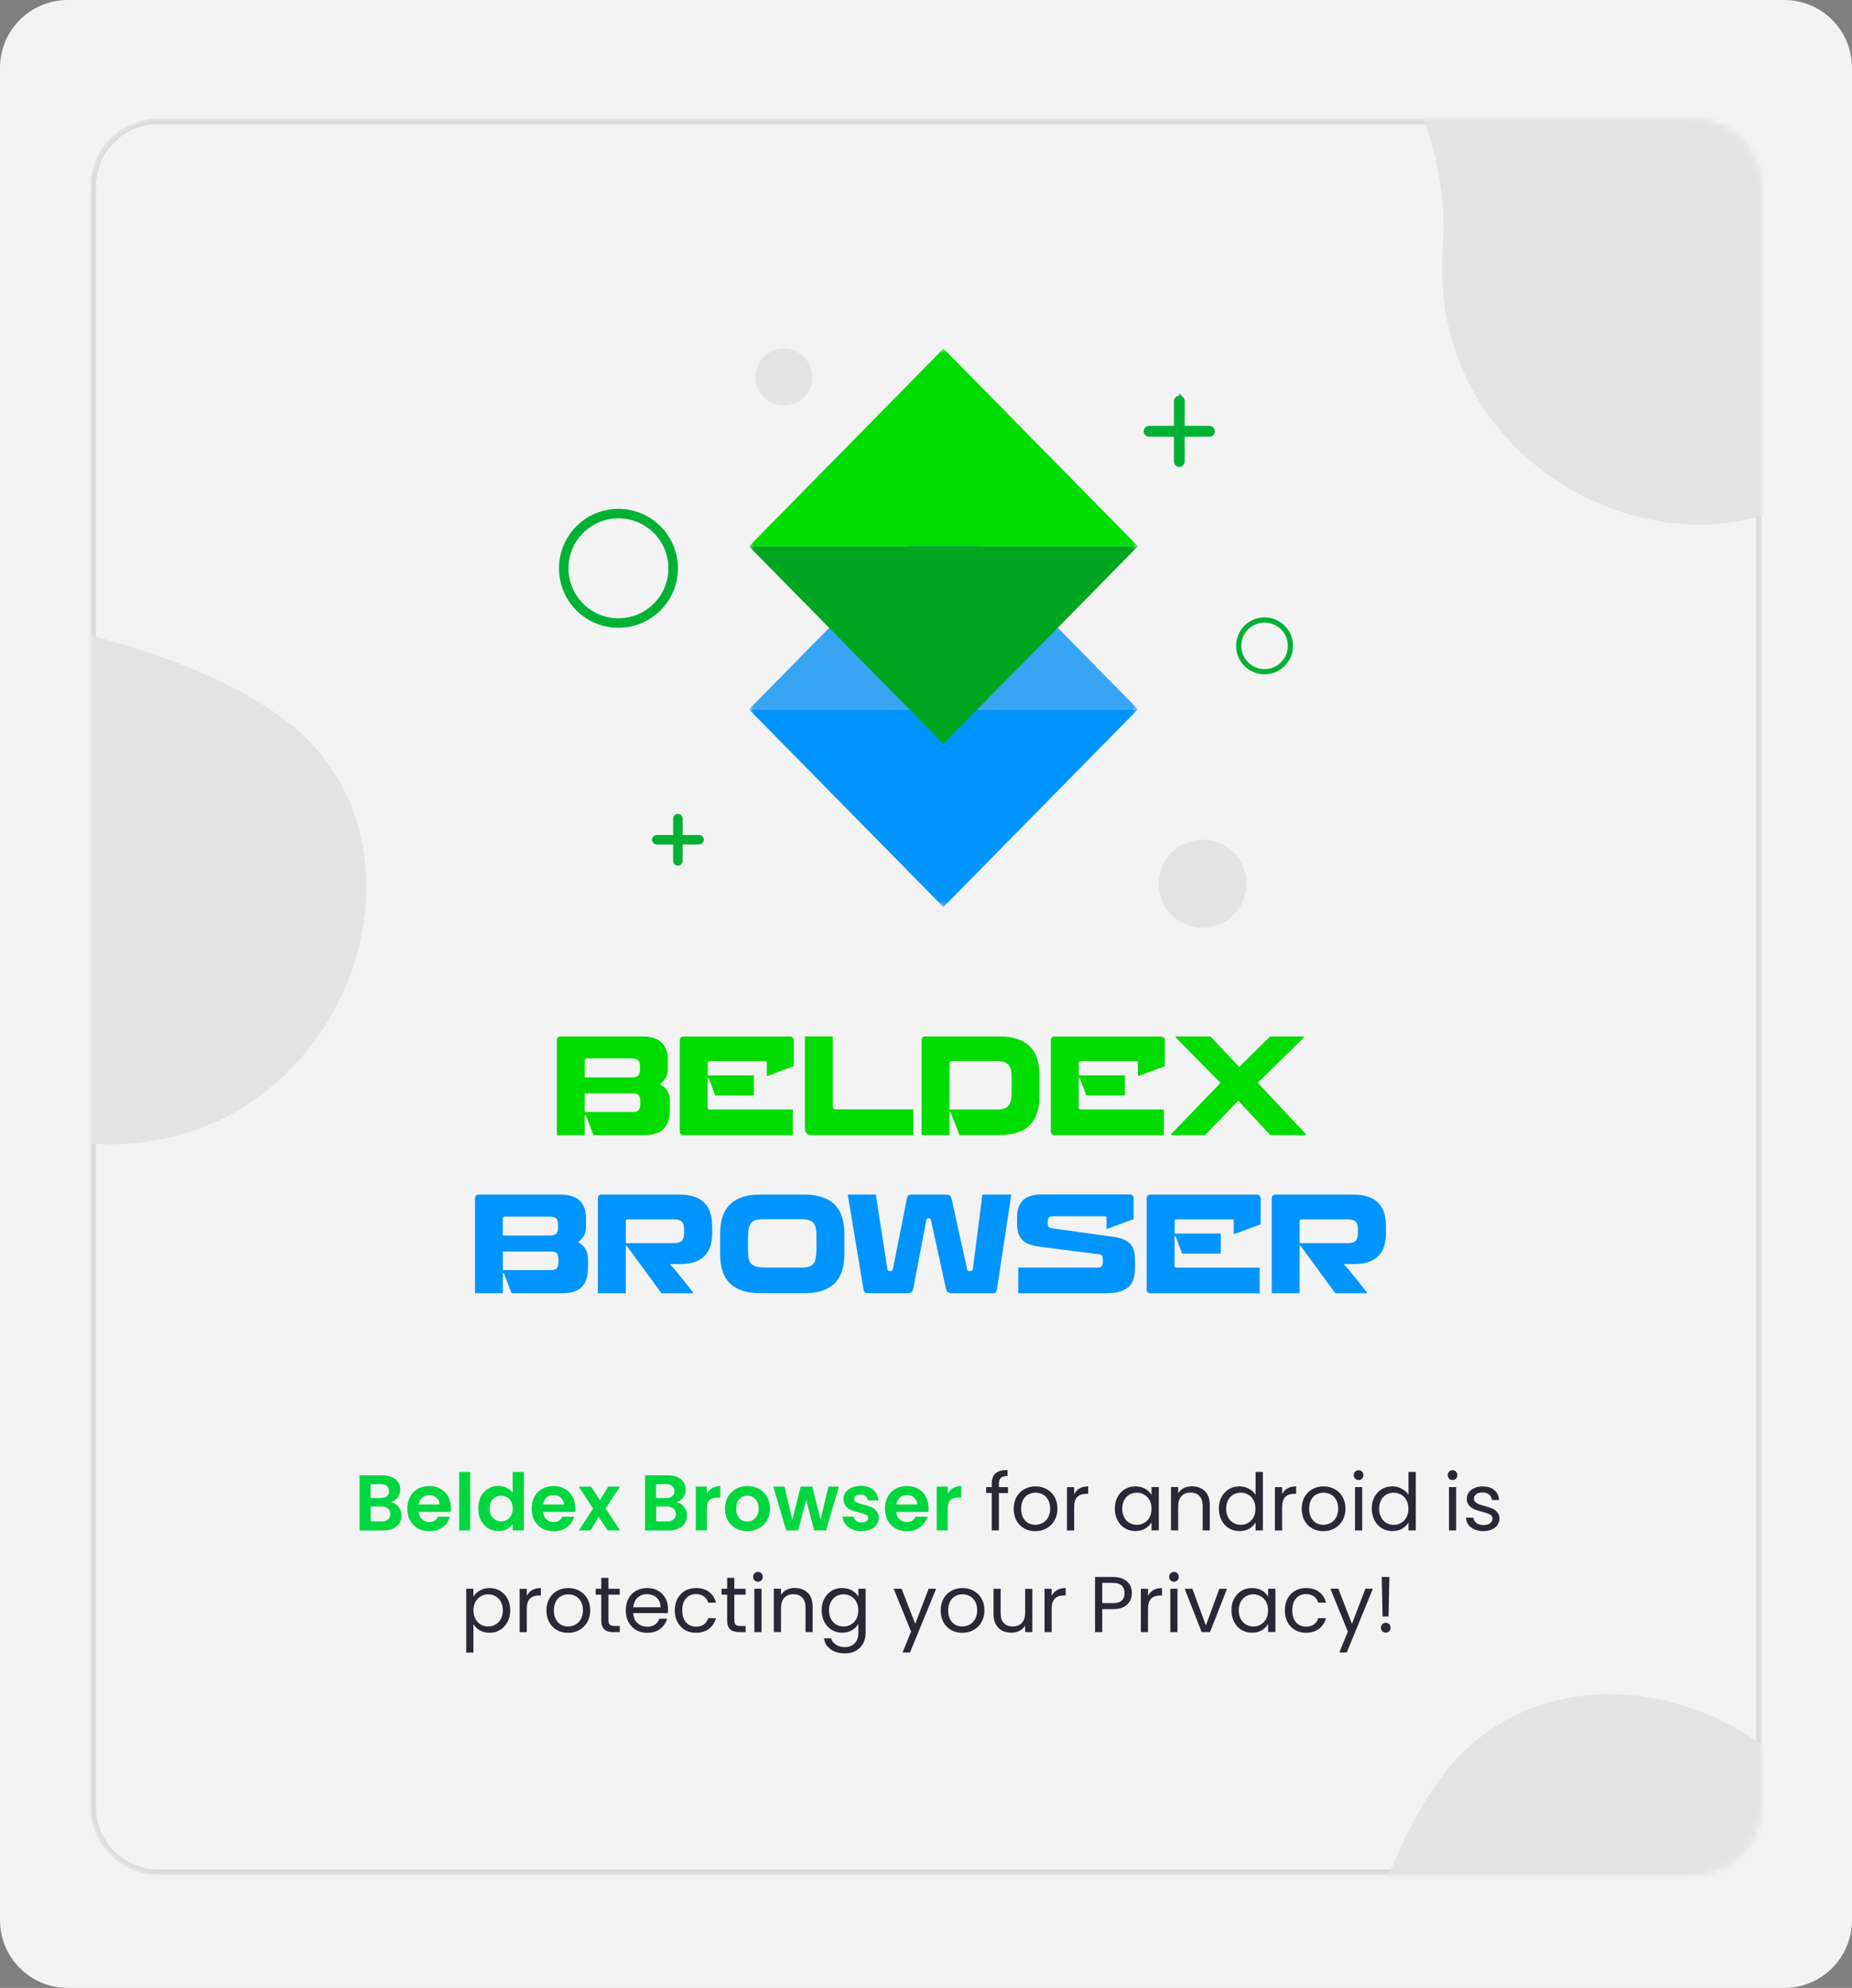 <svg width="328" height="352" viewBox="0 0 328 352" fill="none" xmlns="http://www.w3.org/2000/svg">
<rect x="0" y="0" width="328" height="352" fill="#808080" stroke="none"/>
<path d="M316 0H12C5.373 0 0 5.373 0 12V340C0 346.627 5.373 352 12 352H316C322.627 352 328 346.627 328 340V12C328 5.373 322.627 0 316 0Z" fill="#F3F3F3"/>
<mask id="mask0_8_207" style="mask-type:alpha" maskUnits="userSpaceOnUse" x="16" y="20" width="296" height="312">
<path d="M300 21.49H28C21.649 21.49 16.5 26.639 16.5 32.99V319.99C16.5 326.341 21.649 331.49 28 331.49H300C306.351 331.49 311.5 326.341 311.5 319.99V32.99C311.5 26.639 306.351 21.49 300 21.49Z" fill="#F3F3F3" stroke="#DADADA"/>
</mask>
<g mask="url(#mask0_8_207)">
<path d="M300 21.49H28C21.649 21.49 16.5 26.639 16.5 32.99V319.99C16.5 326.341 21.649 331.49 28 331.49H300C306.351 331.49 311.5 326.341 311.5 319.99V32.99C311.5 26.639 306.351 21.49 300 21.49Z" fill="#F3F3F3" stroke="#DADADA"/>
<path d="M16 202.5C-19.2 200.1 -40 231.17 -46 247V105C-24 104.83 26.1 109.1 50.5 127.5C81 150.5 60 205.5 16 202.5Z" fill="#E3E3E3"/>
<path d="M255.5 43.99C257.9 8.79 226.83 -12.01 211 -18.01H353C353.17 3.99 348.9 54.09 330.5 78.49C307.5 108.99 252.5 87.99 255.5 43.99Z" fill="#E3E3E3"/>
<path d="M330.51 348.89C328.11 384.09 359.18 404.89 375.01 410.89H233.01C232.84 388.89 237.11 338.79 255.51 314.39C278.51 283.89 333.51 304.89 330.51 348.89Z" fill="#E3E3E3"/>
</g>
<path d="M69.22 265.98C69.77 266.08 70.22 266.36 70.58 266.81C70.93 267.26 71.11 267.77 71.11 268.35C71.11 268.87 70.98 269.33 70.72 269.74C70.47 270.13 70.1 270.44 69.61 270.66C69.12 270.88 68.55 271 67.89 271H63.68V261.23H67.71C68.37 261.23 68.94 261.34 69.42 261.55C69.91 261.77 70.27 262.06 70.51 262.45C70.76 262.83 70.89 263.27 70.89 263.75C70.89 264.32 70.74 264.79 70.43 265.18C70.13 265.56 69.73 265.83 69.23 265.99L69.22 265.98ZM65.63 265.25H67.42C67.89 265.25 68.25 265.15 68.5 264.94C68.75 264.73 68.88 264.42 68.88 264.03C68.88 263.64 68.75 263.34 68.5 263.12C68.25 262.91 67.89 262.8 67.42 262.8H65.63V265.25ZM67.61 269.39C68.09 269.39 68.45 269.28 68.72 269.05C68.99 268.83 69.13 268.51 69.13 268.1C69.13 267.69 68.99 267.35 68.71 267.12C68.43 266.88 68.05 266.76 67.58 266.76H65.65V269.39H67.62H67.61ZM79.88 266.95C79.88 267.23 79.86 267.48 79.82 267.71H74.15C74.2 268.27 74.39 268.71 74.74 269.03C75.09 269.35 75.51 269.51 76.01 269.51C76.74 269.51 77.26 269.2 77.56 268.57H79.67C79.45 269.32 79.02 269.93 78.38 270.42C77.75 270.9 76.97 271.13 76.04 271.13C75.29 271.13 74.62 270.97 74.02 270.64C73.43 270.3 72.97 269.83 72.63 269.23C72.3 268.62 72.14 267.92 72.14 267.13C72.14 266.34 72.3 265.62 72.63 265.02C72.96 264.41 73.41 263.95 74 263.62C74.59 263.29 75.26 263.13 76.03 263.13C76.8 263.13 77.43 263.29 78 263.61C78.59 263.93 79.04 264.38 79.36 264.97C79.69 265.55 79.85 266.22 79.85 266.97L79.88 266.95ZM77.85 266.39C77.85 265.89 77.66 265.49 77.3 265.19C76.95 264.88 76.51 264.73 76 264.73C75.51 264.73 75.1 264.88 74.77 265.18C74.44 265.47 74.24 265.88 74.17 266.4H77.85V266.39ZM83.27 260.63V270.99H81.31V260.63H83.27ZM84.7 267.08C84.7 266.3 84.85 265.6 85.16 264.99C85.48 264.38 85.91 263.92 86.45 263.59C86.99 263.26 87.59 263.1 88.26 263.1C88.76 263.1 89.24 263.21 89.7 263.44C90.16 263.65 90.52 263.94 90.79 264.31V260.63H92.78V270.99H90.79V269.84C90.55 270.22 90.21 270.53 89.77 270.76C89.33 270.99 88.82 271.11 88.24 271.11C87.59 271.11 86.99 270.94 86.45 270.61C85.91 270.27 85.48 269.8 85.16 269.2C84.85 268.58 84.7 267.88 84.7 267.09V267.08ZM90.81 267.11C90.81 266.63 90.72 266.23 90.53 265.89C90.34 265.54 90.09 265.28 89.77 265.11C89.45 264.92 89.11 264.83 88.75 264.83C88.39 264.83 88.05 264.92 87.74 265.1C87.43 265.28 87.18 265.54 86.98 265.88C86.79 266.22 86.7 266.62 86.7 267.08C86.7 267.54 86.79 267.96 86.98 268.31C87.18 268.66 87.43 268.92 87.74 269.11C88.06 269.3 88.39 269.39 88.75 269.39C89.11 269.39 89.45 269.3 89.77 269.12C90.09 268.93 90.34 268.67 90.53 268.34C90.72 267.99 90.81 267.58 90.81 267.11ZM101.9 266.95C101.9 267.23 101.88 267.48 101.84 267.71H96.17C96.22 268.27 96.41 268.71 96.76 269.03C97.11 269.35 97.53 269.51 98.03 269.51C98.76 269.51 99.28 269.2 99.58 268.57H101.69C101.47 269.32 101.04 269.93 100.4 270.42C99.76 270.9 98.99 271.13 98.06 271.13C97.31 271.13 96.64 270.97 96.04 270.64C95.45 270.3 94.99 269.83 94.65 269.23C94.32 268.62 94.16 267.92 94.16 267.13C94.16 266.34 94.32 265.62 94.65 265.02C94.98 264.41 95.43 263.95 96.02 263.62C96.61 263.29 97.28 263.13 98.05 263.13C98.82 263.13 99.45 263.29 100.02 263.61C100.61 263.93 101.06 264.38 101.38 264.97C101.71 265.55 101.87 266.22 101.87 266.97L101.9 266.95ZM99.87 266.39C99.87 265.89 99.68 265.49 99.32 265.19C98.97 264.88 98.53 264.73 98.02 264.73C97.53 264.73 97.12 264.88 96.79 265.18C96.46 265.47 96.26 265.88 96.19 266.4H99.87V266.39ZM107.62 270.99L106.02 268.58L104.61 270.99H102.51L105.04 267.1L102.48 263.24H104.69L106.27 265.63L107.7 263.24H109.8L107.25 267.1L109.83 270.99H107.62ZM119.78 265.98C120.33 266.08 120.78 266.36 121.14 266.81C121.49 267.26 121.67 267.77 121.67 268.35C121.67 268.87 121.54 269.33 121.28 269.74C121.03 270.13 120.66 270.44 120.17 270.66C119.68 270.88 119.11 271 118.45 271H114.24V261.23H118.27C118.93 261.23 119.5 261.34 119.98 261.55C120.47 261.77 120.83 262.06 121.07 262.45C121.32 262.83 121.45 263.27 121.45 263.75C121.45 264.32 121.3 264.79 120.99 265.18C120.69 265.56 120.29 265.83 119.79 265.99L119.78 265.98ZM116.19 265.25H117.98C118.45 265.25 118.81 265.15 119.06 264.94C119.31 264.73 119.44 264.42 119.44 264.03C119.44 263.64 119.31 263.34 119.06 263.12C118.81 262.91 118.45 262.8 117.98 262.8H116.19V265.25ZM118.17 269.39C118.65 269.39 119.01 269.28 119.28 269.05C119.55 268.83 119.69 268.51 119.69 268.1C119.69 267.69 119.55 267.35 119.27 267.12C118.99 266.88 118.61 266.76 118.14 266.76H116.21V269.39H118.18H118.17ZM125.19 264.44C125.44 264.03 125.77 263.71 126.17 263.47C126.58 263.24 127.05 263.12 127.57 263.12V265.18H127.05C126.43 265.18 125.97 265.32 125.65 265.61C125.34 265.9 125.19 266.4 125.19 267.12V270.98H123.23V263.22H125.19V264.42V264.44ZM132.33 271.12C131.58 271.12 130.91 270.96 130.31 270.63C129.71 270.29 129.24 269.82 128.9 269.22C128.56 268.61 128.4 267.91 128.4 267.12C128.4 266.33 128.57 265.63 128.92 265.02C129.28 264.41 129.76 263.95 130.36 263.62C130.97 263.28 131.64 263.12 132.39 263.12C133.14 263.12 133.81 263.29 134.42 263.62C135.03 263.95 135.5 264.41 135.85 265.02C136.2 265.63 136.38 266.33 136.38 267.12C136.38 267.91 136.2 268.61 135.83 269.22C135.48 269.83 134.99 270.3 134.37 270.63C133.76 270.96 133.08 271.12 132.33 271.12ZM132.33 269.41C132.69 269.41 133.02 269.33 133.32 269.16C133.64 268.98 133.89 268.72 134.08 268.38C134.27 268.04 134.36 267.62 134.36 267.12C134.36 266.38 134.16 265.82 133.77 265.43C133.39 265.03 132.92 264.83 132.36 264.83C131.8 264.83 131.33 265.03 130.95 265.43C130.58 265.82 130.39 266.39 130.39 267.12C130.39 267.85 130.57 268.43 130.94 268.83C131.31 269.22 131.78 269.42 132.34 269.42L132.33 269.41ZM148.57 263.23L146.3 270.99H144.19L142.78 265.57L141.37 270.99H139.24L136.96 263.23H138.95L140.32 269.14L141.8 263.23H143.87L145.33 269.12L146.7 263.23H148.58H148.57ZM152.6 271.12C151.97 271.12 151.4 271.01 150.89 270.78C150.39 270.55 149.99 270.23 149.69 269.84C149.4 269.45 149.24 269.01 149.21 268.54H151.18C151.22 268.84 151.36 269.09 151.61 269.28C151.87 269.48 152.19 269.57 152.58 269.57C152.97 269.57 153.24 269.5 153.45 269.35C153.66 269.2 153.77 269.01 153.77 268.78C153.77 268.53 153.64 268.34 153.38 268.22C153.13 268.09 152.72 267.95 152.16 267.8C151.58 267.66 151.11 267.51 150.73 267.37C150.37 267.22 150.05 266.99 149.78 266.68C149.52 266.37 149.39 265.96 149.39 265.43C149.39 265 149.51 264.61 149.75 264.25C150 263.9 150.36 263.62 150.81 263.41C151.28 263.21 151.82 263.1 152.45 263.1C153.37 263.1 154.11 263.33 154.66 263.8C155.21 264.26 155.51 264.88 155.57 265.66H153.69C153.66 265.35 153.53 265.11 153.3 264.93C153.08 264.74 152.77 264.65 152.39 264.65C152.04 264.65 151.76 264.72 151.56 264.85C151.37 264.98 151.28 265.16 151.28 265.4C151.28 265.66 151.41 265.86 151.67 266C151.93 266.13 152.34 266.27 152.89 266.41C153.45 266.55 153.91 266.7 154.28 266.84C154.64 266.99 154.96 267.22 155.22 267.54C155.49 267.85 155.63 268.26 155.64 268.77C155.64 269.22 155.51 269.62 155.26 269.97C155.02 270.33 154.66 270.61 154.2 270.81C153.74 271.01 153.21 271.1 152.59 271.1L152.6 271.12ZM164.47 266.95C164.47 267.23 164.45 267.48 164.41 267.71H158.74C158.79 268.27 158.98 268.71 159.33 269.03C159.68 269.35 160.1 269.51 160.6 269.51C161.33 269.51 161.85 269.2 162.15 268.57H164.26C164.04 269.32 163.61 269.93 162.97 270.42C162.34 270.9 161.56 271.13 160.63 271.13C159.88 271.13 159.21 270.97 158.61 270.64C158.02 270.3 157.56 269.83 157.22 269.23C156.89 268.62 156.73 267.92 156.73 267.13C156.73 266.34 156.89 265.62 157.22 265.02C157.55 264.41 158 263.95 158.59 263.62C159.18 263.29 159.85 263.13 160.62 263.13C161.39 263.13 162.02 263.29 162.59 263.61C163.18 263.93 163.63 264.38 163.95 264.97C164.28 265.55 164.44 266.22 164.44 266.97L164.47 266.95ZM162.44 266.39C162.44 265.89 162.25 265.49 161.89 265.19C161.54 264.88 161.1 264.73 160.59 264.73C160.1 264.73 159.69 264.88 159.36 265.18C159.03 265.47 158.83 265.88 158.76 266.4H162.44V266.39ZM167.86 264.44C168.11 264.03 168.44 263.71 168.84 263.47C169.25 263.24 169.72 263.12 170.24 263.12V265.18H169.72C169.1 265.18 168.64 265.32 168.32 265.61C168.01 265.9 167.86 266.4 167.86 267.12V270.98H165.9V263.22H167.86V264.42V264.44Z" fill="#00D73F"/>
<path d="M178.52 264.37H176.91V270.99H175.64V264.37H174.65V263.32H175.64V262.77C175.64 261.91 175.86 261.29 176.3 260.89C176.75 260.49 177.46 260.29 178.44 260.29V261.35C177.88 261.35 177.48 261.46 177.25 261.69C177.03 261.9 176.91 262.26 176.91 262.77V263.32H178.52V264.37ZM183.35 271.12C182.63 271.12 181.98 270.96 181.39 270.63C180.81 270.3 180.35 269.84 180.02 269.24C179.69 268.63 179.53 267.93 179.53 267.14C179.53 266.35 179.7 265.66 180.03 265.07C180.38 264.46 180.84 264 181.43 263.68C182.02 263.35 182.68 263.19 183.4 263.19C184.12 263.19 184.79 263.35 185.37 263.68C185.96 264 186.42 264.45 186.76 265.05C187.11 265.65 187.28 266.34 187.28 267.14C187.28 267.94 187.1 268.63 186.75 269.24C186.4 269.84 185.93 270.3 185.34 270.63C184.74 270.96 184.08 271.12 183.35 271.12ZM183.35 270C183.81 270 184.24 269.89 184.64 269.68C185.04 269.47 185.36 269.14 185.61 268.71C185.86 268.28 185.99 267.76 185.99 267.14C185.99 266.52 185.87 266 185.63 265.57C185.39 265.14 185.07 264.82 184.68 264.62C184.29 264.41 183.86 264.3 183.41 264.3C182.96 264.3 182.51 264.41 182.12 264.62C181.74 264.82 181.43 265.14 181.2 265.57C180.97 266 180.85 266.52 180.85 267.14C180.85 267.76 180.96 268.29 181.19 268.72C181.42 269.15 181.73 269.47 182.11 269.69C182.49 269.9 182.91 270 183.37 270H183.35ZM190.24 264.57C190.46 264.13 190.78 263.79 191.19 263.55C191.61 263.31 192.12 263.19 192.72 263.19V264.51H192.38C190.95 264.51 190.24 265.28 190.24 266.83V271H188.97V263.33H190.24V264.58V264.57ZM197.44 267.13C197.44 266.35 197.6 265.66 197.92 265.07C198.24 264.47 198.67 264.01 199.22 263.68C199.78 263.35 200.4 263.19 201.08 263.19C201.76 263.19 202.34 263.34 202.83 263.62C203.32 263.91 203.69 264.27 203.94 264.71V263.31H205.23V270.98H203.94V269.55C203.69 270 203.31 270.37 202.81 270.67C202.32 270.96 201.74 271.1 201.07 271.1C200.4 271.1 199.77 270.93 199.22 270.6C198.67 270.26 198.23 269.79 197.92 269.19C197.6 268.58 197.44 267.89 197.44 267.12V267.13ZM203.94 267.14C203.94 266.56 203.82 266.06 203.59 265.63C203.36 265.2 203.04 264.87 202.64 264.65C202.25 264.42 201.81 264.3 201.34 264.3C200.87 264.3 200.43 264.41 200.04 264.64C199.65 264.87 199.33 265.19 199.1 265.62C198.87 266.05 198.75 266.55 198.75 267.13C198.75 267.71 198.87 268.23 199.1 268.67C199.33 269.1 199.65 269.43 200.04 269.66C200.43 269.88 200.87 270 201.34 270C201.81 270 202.25 269.89 202.64 269.66C203.04 269.43 203.36 269.09 203.59 268.67C203.82 268.23 203.94 267.72 203.94 267.14ZM211.12 263.18C212.05 263.18 212.81 263.47 213.39 264.03C213.97 264.59 214.26 265.4 214.26 266.47V270.99H213V266.65C213 265.88 212.81 265.3 212.43 264.9C212.05 264.49 211.52 264.28 210.86 264.28C210.2 264.28 209.65 264.49 209.25 264.91C208.86 265.33 208.66 265.94 208.66 266.74V270.98H207.39V263.31H208.66V264.4C208.91 264.01 209.25 263.7 209.68 263.49C210.12 263.28 210.6 263.17 211.12 263.17V263.18ZM215.86 267.13C215.86 266.35 216.02 265.66 216.34 265.07C216.66 264.47 217.09 264.01 217.64 263.68C218.2 263.35 218.83 263.19 219.52 263.19C220.12 263.19 220.67 263.33 221.19 263.61C221.7 263.88 222.09 264.24 222.37 264.69V260.63H223.66V270.99H222.37V269.55C222.12 270.01 221.75 270.38 221.25 270.68C220.76 270.97 220.18 271.11 219.51 271.11C218.84 271.11 218.21 270.94 217.65 270.61C217.1 270.27 216.66 269.8 216.35 269.2C216.03 268.59 215.87 267.9 215.87 267.13H215.86ZM222.35 267.14C222.35 266.56 222.23 266.06 222 265.63C221.77 265.2 221.45 264.87 221.05 264.65C220.66 264.42 220.22 264.3 219.75 264.3C219.28 264.3 218.84 264.41 218.45 264.64C218.06 264.87 217.74 265.19 217.51 265.62C217.28 266.05 217.16 266.55 217.16 267.13C217.16 267.71 217.28 268.23 217.51 268.67C217.74 269.1 218.06 269.43 218.45 269.66C218.84 269.88 219.28 270 219.75 270C220.22 270 220.66 269.89 221.05 269.66C221.45 269.43 221.77 269.09 222 268.67C222.23 268.23 222.35 267.72 222.35 267.14ZM227.07 264.57C227.29 264.13 227.61 263.79 228.02 263.55C228.44 263.31 228.95 263.19 229.55 263.19V264.51H229.21C227.78 264.51 227.07 265.28 227.07 266.83V271H225.8V263.33H227.07V264.58V264.57ZM234.36 271.12C233.64 271.12 232.99 270.96 232.4 270.63C231.82 270.3 231.36 269.84 231.03 269.24C230.7 268.63 230.54 267.93 230.54 267.14C230.54 266.35 230.71 265.66 231.04 265.07C231.39 264.46 231.85 264 232.44 263.68C233.03 263.35 233.69 263.19 234.41 263.19C235.13 263.19 235.8 263.35 236.38 263.68C236.97 264 237.43 264.45 237.77 265.05C238.12 265.65 238.29 266.34 238.29 267.14C238.29 267.94 238.11 268.63 237.76 269.24C237.41 269.84 236.94 270.3 236.35 270.63C235.75 270.96 235.09 271.12 234.36 271.12ZM234.36 270C234.82 270 235.25 269.89 235.65 269.68C236.05 269.47 236.37 269.14 236.62 268.71C236.87 268.28 237 267.76 237 267.14C237 266.52 236.88 266 236.64 265.57C236.4 265.14 236.08 264.82 235.69 264.62C235.3 264.41 234.87 264.3 234.42 264.3C233.97 264.3 233.52 264.41 233.13 264.62C232.75 264.82 232.44 265.14 232.21 265.57C231.98 266 231.86 266.52 231.86 267.14C231.86 267.76 231.97 268.29 232.2 268.72C232.43 269.15 232.74 269.47 233.12 269.69C233.5 269.9 233.92 270 234.38 270H234.36ZM240.63 262.07C240.39 262.07 240.18 261.99 240.01 261.82C239.84 261.65 239.76 261.45 239.76 261.2C239.76 260.95 239.84 260.75 240.01 260.58C240.18 260.41 240.38 260.33 240.63 260.33C240.88 260.33 241.06 260.41 241.22 260.58C241.39 260.75 241.47 260.95 241.47 261.2C241.47 261.45 241.39 261.65 241.22 261.82C241.06 261.99 240.87 262.07 240.63 262.07ZM241.25 263.32V270.99H239.98V263.32H241.25ZM242.94 267.13C242.94 266.35 243.1 265.66 243.42 265.07C243.74 264.47 244.17 264.01 244.72 263.68C245.28 263.35 245.91 263.19 246.6 263.19C247.2 263.19 247.75 263.33 248.27 263.61C248.78 263.88 249.17 264.24 249.45 264.69V260.63H250.74V270.99H249.45V269.55C249.2 270.01 248.82 270.38 248.33 270.68C247.84 270.97 247.26 271.11 246.59 271.11C245.92 271.11 245.29 270.94 244.73 270.61C244.18 270.27 243.74 269.8 243.43 269.2C243.11 268.59 242.95 267.9 242.95 267.13H242.94ZM249.44 267.14C249.44 266.56 249.32 266.06 249.09 265.63C248.86 265.2 248.54 264.87 248.14 264.65C247.75 264.42 247.31 264.3 246.84 264.3C246.37 264.3 245.93 264.41 245.54 264.64C245.15 264.87 244.83 265.19 244.6 265.62C244.37 266.05 244.25 266.55 244.25 267.13C244.25 267.71 244.37 268.23 244.6 268.67C244.83 269.1 245.15 269.43 245.54 269.66C245.93 269.88 246.37 270 246.84 270C247.31 270 247.75 269.89 248.14 269.66C248.54 269.43 248.86 269.09 249.09 268.67C249.32 268.23 249.44 267.72 249.44 267.14ZM257.27 262.07C257.03 262.07 256.82 261.99 256.65 261.82C256.48 261.65 256.4 261.45 256.4 261.2C256.4 260.95 256.48 260.75 256.65 260.58C256.82 260.41 257.02 260.33 257.27 260.33C257.52 260.33 257.7 260.41 257.86 260.58C258.03 260.75 258.11 260.95 258.11 261.2C258.11 261.45 258.03 261.65 257.86 261.82C257.7 261.99 257.51 262.07 257.27 262.07ZM257.89 263.32V270.99H256.62V263.32H257.89ZM262.77 271.12C262.18 271.12 261.65 271.02 261.19 270.83C260.72 270.63 260.35 270.35 260.08 269.99C259.81 269.63 259.66 269.21 259.63 268.74H260.95C260.99 269.12 261.16 269.44 261.48 269.68C261.81 269.92 262.23 270.04 262.75 270.04C263.24 270.04 263.62 269.93 263.9 269.72C264.18 269.51 264.32 269.23 264.32 268.91C264.32 268.59 264.17 268.33 263.87 268.17C263.57 268 263.11 267.84 262.48 267.68C261.91 267.53 261.44 267.38 261.08 267.23C260.73 267.07 260.42 266.84 260.16 266.54C259.91 266.23 259.78 265.83 259.78 265.34C259.78 264.95 259.9 264.59 260.13 264.26C260.36 263.93 260.7 263.68 261.12 263.49C261.55 263.29 262.04 263.2 262.59 263.2C263.44 263.2 264.13 263.41 264.65 263.84C265.17 264.27 265.45 264.86 265.49 265.6H264.22C264.19 265.2 264.03 264.88 263.73 264.63C263.44 264.39 263.05 264.27 262.55 264.27C262.09 264.27 261.73 264.37 261.46 264.56C261.19 264.76 261.05 265.01 261.05 265.33C261.05 265.58 261.13 265.79 261.29 265.96C261.46 266.12 261.66 266.25 261.91 266.35C262.16 266.44 262.51 266.55 262.95 266.67C263.5 266.82 263.95 266.97 264.29 267.12C264.64 267.26 264.93 267.47 265.17 267.76C265.42 268.05 265.55 268.43 265.56 268.89C265.56 269.31 265.44 269.69 265.21 270.02C264.98 270.36 264.65 270.62 264.22 270.82C263.8 271.01 263.32 271.1 262.76 271.1L262.77 271.12ZM83.84 282.73C84.09 282.29 84.47 281.93 84.96 281.64C85.46 281.34 86.05 281.19 86.71 281.19C87.37 281.19 88.01 281.35 88.56 281.68C89.12 282.01 89.56 282.47 89.88 283.07C90.2 283.66 90.36 284.34 90.36 285.13C90.36 285.92 90.2 286.59 89.88 287.2C89.56 287.81 89.12 288.28 88.56 288.61C88.01 288.95 87.39 289.11 86.71 289.11C86.03 289.11 85.48 288.96 84.97 288.68C84.48 288.38 84.1 288.01 83.84 287.57V292.62H82.57V281.31H83.84V282.72V282.73ZM89.05 285.13C89.05 284.55 88.93 284.05 88.7 283.62C88.47 283.19 88.15 282.86 87.75 282.64C87.36 282.42 86.92 282.3 86.45 282.3C85.98 282.3 85.55 282.42 85.15 282.65C84.76 282.87 84.44 283.21 84.2 283.64C83.97 284.07 83.85 284.57 83.85 285.14C83.85 285.71 83.97 286.23 84.2 286.67C84.44 287.1 84.76 287.43 85.15 287.66C85.55 287.88 85.99 288 86.45 288C86.91 288 87.36 287.89 87.75 287.66C88.15 287.43 88.47 287.09 88.7 286.67C88.93 286.23 89.05 285.72 89.05 285.13ZM93.3 282.57C93.52 282.13 93.84 281.79 94.25 281.55C94.67 281.31 95.18 281.19 95.78 281.19V282.51H95.44C94.01 282.51 93.3 283.28 93.3 284.83V289H92.03V281.33H93.3V282.58V282.57ZM100.6 289.12C99.88 289.12 99.23 288.96 98.64 288.63C98.06 288.3 97.6 287.84 97.27 287.24C96.94 286.63 96.78 285.93 96.78 285.14C96.78 284.35 96.95 283.66 97.28 283.07C97.63 282.46 98.09 282 98.68 281.68C99.27 281.35 99.93 281.19 100.65 281.19C101.37 281.19 102.04 281.35 102.62 281.68C103.21 282 103.67 282.45 104.01 283.05C104.36 283.65 104.53 284.34 104.53 285.14C104.53 285.94 104.35 286.63 104 287.24C103.65 287.84 103.18 288.3 102.59 288.63C101.99 288.96 101.33 289.12 100.6 289.12ZM100.6 288C101.06 288 101.49 287.89 101.89 287.68C102.29 287.47 102.61 287.14 102.86 286.71C103.11 286.28 103.24 285.76 103.24 285.14C103.24 284.52 103.12 284 102.88 283.57C102.64 283.14 102.32 282.82 101.93 282.62C101.54 282.41 101.11 282.3 100.66 282.3C100.21 282.3 99.76 282.41 99.37 282.62C98.99 282.82 98.68 283.14 98.45 283.57C98.22 284 98.1 284.52 98.1 285.14C98.1 285.76 98.21 286.29 98.44 286.72C98.67 287.15 98.98 287.47 99.36 287.69C99.74 287.9 100.16 288 100.62 288H100.6ZM107.76 282.37V286.89C107.76 287.26 107.84 287.53 108 287.69C108.16 287.84 108.43 287.91 108.83 287.91H109.77V288.99H108.62C107.91 288.99 107.38 288.83 107.02 288.5C106.67 288.17 106.49 287.64 106.49 286.89V282.37H105.5V281.32H106.49V279.39H107.76V281.32H109.76V282.37H107.76ZM118.31 284.86C118.31 285.1 118.3 285.36 118.27 285.63H112.14C112.19 286.39 112.44 286.98 112.91 287.41C113.39 287.83 113.96 288.04 114.63 288.04C115.18 288.04 115.64 287.91 116 287.66C116.37 287.4 116.64 287.05 116.78 286.62H118.15C117.94 287.36 117.53 287.96 116.92 288.43C116.3 288.89 115.54 289.12 114.62 289.12C113.89 289.12 113.24 288.96 112.66 288.63C112.09 288.3 111.64 287.84 111.32 287.24C110.99 286.63 110.83 285.93 110.83 285.14C110.83 284.35 110.99 283.65 111.31 283.05C111.63 282.45 112.07 282 112.64 281.68C113.22 281.35 113.88 281.19 114.63 281.19C115.38 281.19 116 281.35 116.56 281.67C117.12 281.99 117.55 282.43 117.85 282.99C118.16 283.54 118.31 284.17 118.31 284.87V284.86ZM116.99 284.6C116.99 284.11 116.88 283.7 116.67 283.35C116.46 282.99 116.16 282.73 115.79 282.55C115.43 282.36 115.02 282.27 114.57 282.27C113.93 282.27 113.38 282.48 112.92 282.89C112.47 283.3 112.22 283.87 112.15 284.6H116.99ZM119.51 285.14C119.51 284.35 119.67 283.66 119.99 283.07C120.31 282.47 120.75 282.01 121.31 281.68C121.88 281.35 122.53 281.19 123.26 281.19C124.2 281.19 124.98 281.42 125.58 281.88C126.2 282.34 126.6 282.97 126.8 283.78H125.43C125.3 283.31 125.04 282.95 124.66 282.67C124.29 282.4 123.82 282.26 123.26 282.26C122.53 282.26 121.94 282.51 121.5 283.02C121.05 283.51 120.83 284.22 120.83 285.13C120.83 286.04 121.05 286.77 121.5 287.27C121.95 287.77 122.54 288.03 123.26 288.03C123.82 288.03 124.29 287.9 124.66 287.64C125.03 287.38 125.29 287 125.43 286.52H126.8C126.59 287.3 126.18 287.93 125.57 288.41C124.95 288.88 124.18 289.11 123.26 289.11C122.53 289.11 121.88 288.95 121.31 288.62C120.75 288.29 120.31 287.83 119.99 287.23C119.67 286.63 119.51 285.93 119.51 285.13V285.14ZM130.05 282.37V286.89C130.05 287.26 130.13 287.53 130.29 287.69C130.45 287.84 130.72 287.91 131.12 287.91H132.06V288.99H130.91C130.2 288.99 129.67 288.83 129.31 288.5C128.96 288.17 128.78 287.64 128.78 286.89V282.37H127.79V281.32H128.78V279.39H130.05V281.32H132.05V282.37H130.05ZM134.25 280.07C134.01 280.07 133.8 279.99 133.63 279.82C133.46 279.65 133.38 279.45 133.38 279.2C133.38 278.95 133.46 278.75 133.63 278.58C133.8 278.41 134 278.33 134.25 278.33C134.5 278.33 134.68 278.41 134.84 278.58C135.01 278.75 135.09 278.95 135.09 279.2C135.09 279.45 135.01 279.65 134.84 279.82C134.68 279.99 134.48 280.07 134.25 280.07ZM134.87 281.32V288.99H133.6V281.32H134.87ZM140.78 281.18C141.71 281.18 142.47 281.47 143.05 282.03C143.63 282.59 143.92 283.4 143.92 284.47V288.99H142.66V284.65C142.66 283.88 142.47 283.3 142.09 282.9C141.71 282.49 141.19 282.28 140.52 282.28C139.85 282.28 139.31 282.49 138.91 282.91C138.52 283.33 138.32 283.94 138.32 284.74V288.98H137.05V281.31H138.32V282.4C138.57 282.01 138.91 281.7 139.34 281.49C139.78 281.28 140.26 281.17 140.78 281.17V281.18ZM149.16 281.19C149.82 281.19 150.4 281.34 150.9 281.62C151.4 281.91 151.78 282.27 152.02 282.71V281.31H153.31V289.15C153.31 289.85 153.16 290.47 152.86 291.01C152.56 291.56 152.13 291.99 151.57 292.3C151.02 292.61 150.37 292.76 149.64 292.76C148.63 292.76 147.79 292.52 147.12 292.05C146.45 291.57 146.05 290.93 145.93 290.1H147.19C147.33 290.57 147.62 290.94 148.06 291.22C148.5 291.51 149.03 291.65 149.64 291.65C150.34 291.65 150.91 291.43 151.35 290.99C151.8 290.55 152.02 289.94 152.02 289.14V287.53C151.77 287.98 151.4 288.35 150.9 288.65C150.4 288.95 149.83 289.1 149.16 289.1C148.49 289.1 147.86 288.93 147.3 288.6C146.75 288.26 146.31 287.79 146 287.19C145.69 286.59 145.52 285.89 145.52 285.12C145.52 284.35 145.68 283.65 146 283.06C146.32 282.46 146.75 282 147.3 281.67C147.86 281.34 148.48 281.18 149.16 281.18V281.19ZM152.01 285.14C152.01 284.56 151.89 284.06 151.66 283.63C151.43 283.2 151.11 282.87 150.71 282.65C150.32 282.42 149.88 282.3 149.41 282.3C148.94 282.3 148.5 282.41 148.11 282.64C147.72 282.87 147.4 283.19 147.17 283.62C146.94 284.05 146.82 284.55 146.82 285.13C146.82 285.71 146.94 286.23 147.17 286.67C147.4 287.1 147.72 287.43 148.11 287.66C148.5 287.88 148.94 288 149.41 288C149.88 288 150.32 287.89 150.71 287.66C151.11 287.43 151.43 287.09 151.66 286.67C151.89 286.23 152.01 285.72 152.01 285.14ZM165.79 281.32L161.17 292.6H159.85L161.36 288.9L158.27 281.31H159.68L162.09 287.53L164.47 281.31H165.79V281.32ZM170.42 289.12C169.7 289.12 169.05 288.96 168.46 288.63C167.88 288.3 167.42 287.84 167.09 287.24C166.76 286.63 166.6 285.93 166.6 285.14C166.6 284.35 166.77 283.66 167.1 283.07C167.45 282.46 167.91 282 168.5 281.68C169.09 281.35 169.75 281.19 170.47 281.19C171.19 281.19 171.86 281.35 172.44 281.68C173.03 282 173.49 282.45 173.83 283.05C174.18 283.65 174.35 284.34 174.35 285.14C174.35 285.94 174.17 286.63 173.82 287.24C173.47 287.84 173 288.3 172.41 288.63C171.81 288.96 171.15 289.12 170.42 289.12ZM170.42 288C170.88 288 171.31 287.89 171.71 287.68C172.11 287.47 172.43 287.14 172.68 286.71C172.93 286.28 173.06 285.76 173.06 285.14C173.06 284.52 172.94 284 172.7 283.57C172.46 283.14 172.14 282.82 171.75 282.62C171.36 282.41 170.93 282.3 170.48 282.3C170.03 282.3 169.58 282.41 169.19 282.62C168.81 282.82 168.5 283.14 168.27 283.57C168.04 284 167.92 284.52 167.92 285.14C167.92 285.76 168.03 286.29 168.26 286.72C168.49 287.15 168.8 287.47 169.18 287.69C169.56 287.9 169.98 288 170.44 288H170.42ZM182.83 281.32V288.99H181.56V287.86C181.32 288.25 180.98 288.56 180.54 288.78C180.11 288.99 179.64 289.1 179.11 289.1C178.51 289.1 177.98 288.98 177.5 288.74C177.02 288.49 176.65 288.12 176.37 287.62C176.1 287.13 175.96 286.52 175.96 285.81V281.32H177.22V285.65C177.22 286.41 177.41 286.99 177.79 287.4C178.17 287.8 178.69 288 179.36 288C180.03 288 180.58 287.79 180.97 287.37C181.36 286.95 181.56 286.34 181.56 285.54V281.33H182.83V281.32ZM186.26 282.57C186.48 282.13 186.8 281.79 187.21 281.55C187.63 281.31 188.14 281.19 188.74 281.19V282.51H188.4C186.97 282.51 186.26 283.28 186.26 284.83V289H184.99V281.33H186.26V282.58V282.57ZM200.46 282.09C200.46 282.9 200.18 283.58 199.62 284.12C199.07 284.65 198.23 284.92 197.09 284.92H195.21V288.99H193.94V279.23H197.09C198.19 279.23 199.03 279.5 199.6 280.03C200.18 280.56 200.47 281.25 200.47 282.09H200.46ZM197.09 283.87C197.8 283.87 198.32 283.72 198.66 283.41C199 283.1 199.16 282.66 199.16 282.09C199.16 280.89 198.47 280.28 197.09 280.28H195.21V283.86H197.09V283.87ZM203.32 282.57C203.54 282.13 203.86 281.79 204.27 281.55C204.69 281.31 205.2 281.19 205.8 281.19V282.51H205.46C204.03 282.51 203.32 283.28 203.32 284.83V289H202.05V281.33H203.32V282.58V282.57ZM207.93 280.07C207.69 280.07 207.48 279.99 207.31 279.82C207.14 279.65 207.06 279.45 207.06 279.2C207.06 278.95 207.14 278.75 207.31 278.58C207.48 278.41 207.68 278.33 207.93 278.33C208.18 278.33 208.36 278.41 208.52 278.58C208.69 278.75 208.77 278.95 208.77 279.2C208.77 279.45 208.69 279.65 208.52 279.82C208.36 279.99 208.17 280.07 207.93 280.07ZM208.54 281.32V288.99H207.27V281.32H208.54ZM213.57 287.82L215.95 281.32H217.31L214.3 288.99H212.82L209.81 281.32H211.18L213.57 287.82ZM218.09 285.13C218.09 284.35 218.25 283.66 218.57 283.07C218.89 282.47 219.32 282.01 219.87 281.68C220.43 281.35 221.05 281.19 221.73 281.19C222.41 281.19 222.99 281.34 223.48 281.62C223.97 281.91 224.34 282.27 224.59 282.71V281.31H225.88V288.98H224.59V287.55C224.34 288 223.96 288.37 223.46 288.67C222.97 288.96 222.39 289.1 221.72 289.1C221.05 289.1 220.42 288.93 219.87 288.6C219.32 288.26 218.89 287.79 218.57 287.19C218.25 286.58 218.09 285.89 218.09 285.12V285.13ZM224.58 285.14C224.58 284.56 224.46 284.06 224.23 283.63C224 283.2 223.68 282.87 223.28 282.65C222.89 282.42 222.45 282.3 221.98 282.3C221.51 282.3 221.07 282.41 220.68 282.64C220.29 282.87 219.98 283.19 219.74 283.62C219.51 284.05 219.39 284.55 219.39 285.13C219.39 285.71 219.51 286.23 219.74 286.67C219.97 287.1 220.29 287.43 220.68 287.66C221.07 287.88 221.51 288 221.98 288C222.45 288 222.89 287.89 223.28 287.66C223.68 287.43 224 287.09 224.23 286.67C224.46 286.23 224.58 285.72 224.58 285.14ZM227.55 285.14C227.55 284.35 227.71 283.66 228.03 283.07C228.35 282.47 228.79 282.01 229.35 281.68C229.92 281.35 230.57 281.19 231.3 281.19C232.24 281.19 233.02 281.42 233.62 281.88C234.24 282.34 234.64 282.97 234.84 283.78H233.47C233.34 283.31 233.08 282.95 232.7 282.67C232.33 282.4 231.86 282.26 231.3 282.26C230.57 282.26 229.98 282.51 229.54 283.02C229.09 283.51 228.87 284.22 228.87 285.13C228.87 286.04 229.09 286.77 229.54 287.27C229.99 287.77 230.58 288.03 231.3 288.03C231.86 288.03 232.33 287.9 232.7 287.64C233.07 287.38 233.33 287 233.47 286.52H234.84C234.63 287.3 234.22 287.93 233.61 288.41C232.99 288.88 232.22 289.11 231.3 289.11C230.57 289.11 229.92 288.95 229.35 288.62C228.79 288.29 228.35 287.83 228.03 287.23C227.71 286.63 227.55 285.93 227.55 285.13V285.14ZM243.14 281.32L238.52 292.6H237.2L238.71 288.9L235.62 281.31H237.03L239.44 287.53L241.82 281.31H243.14V281.32ZM246.07 279.23L245.92 286.23H244.86L244.71 279.23H246.08H246.07ZM245.44 289.08C245.2 289.08 244.99 289 244.82 288.83C244.65 288.66 244.57 288.46 244.57 288.21C244.57 287.96 244.65 287.76 244.82 287.59C244.99 287.42 245.19 287.34 245.44 287.34C245.69 287.34 245.87 287.42 246.03 287.59C246.2 287.76 246.28 287.96 246.28 288.21C246.28 288.46 246.2 288.66 246.03 288.83C245.87 289 245.68 289.08 245.44 289.08Z" fill="#282836"/>
<path d="M103.56 197.41V200.99H98.62V184.24C98.62 183.76 98.85 183.52 99.32 183.52H113.67C115.3 183.52 116.48 183.89 117.2 184.62C117.92 185.34 118.28 186.36 118.28 187.69V189.23C118.28 189.93 118.14 190.5 117.85 190.93C117.56 191.36 117.23 191.71 116.87 191.96C117.38 192.22 117.81 192.59 118.14 193.09C118.48 193.59 118.64 194.2 118.64 194.94V196.48C118.64 197.95 118.29 199.07 117.58 199.84C116.89 200.61 115.7 200.99 114 200.99H105.1L103.73 197.41H103.56ZM103.56 193.6V196.89H112.15C112.58 196.89 112.89 196.79 113.09 196.58C113.3 196.37 113.4 196.01 113.4 195.5V195C113.4 194.49 113.3 194.13 113.11 193.92C112.93 193.71 112.61 193.61 112.15 193.61H103.56V193.6ZM103.97 187.41C103.7 187.41 103.56 187.55 103.56 187.82V190.77H111.86C112.4 190.77 112.79 190.67 113.01 190.46C113.23 190.25 113.35 189.89 113.35 189.38V188.85C113.35 188.32 113.24 187.95 113.01 187.75C112.79 187.53 112.4 187.41 111.86 187.41H103.96H103.97ZM125.5 190.89H125.33V196.12C125.33 196.34 125.44 196.46 125.67 196.46H140.41V201H121.09C120.63 201 120.39 200.76 120.39 200.28V184.25C120.39 183.77 120.62 183.53 121.09 183.53H139.86C140.34 183.53 140.58 183.77 140.58 184.25V188.79L136 190.49H135.81V188.16C135.81 187.98 135.73 187.9 135.57 187.9H125.66C125.53 187.9 125.44 187.94 125.4 188.02C125.37 188.08 125.35 188.16 125.35 188.24V190.42H133.51V193.97H126.67L125.52 190.9L125.5 190.89ZM147.49 183.52V195.86C147.49 196.05 147.53 196.2 147.61 196.29C147.69 196.39 147.84 196.43 148.07 196.43H161.75V200.99H143.82C143.36 200.99 143.03 200.88 142.84 200.65C142.65 200.41 142.55 200.07 142.55 199.64V183.51H147.49V183.52ZM163.21 184.24C163.21 183.76 163.43 183.52 163.88 183.52H176.98C178.28 183.52 179.38 183.69 180.29 184.02C181.2 184.34 181.94 184.8 182.5 185.41C183.06 186 183.47 186.73 183.72 187.59C183.98 188.44 184.1 189.39 184.1 190.45V194.05C184.1 195.11 183.97 196.07 183.72 196.93C183.46 197.78 183.06 198.51 182.5 199.11C181.94 199.7 181.2 200.17 180.29 200.5C179.38 200.82 178.27 200.98 176.98 200.98H169.92L168.34 196.9H168.15V200.98H163.21V184.23V184.24ZM168.16 196.46H176.54C177.48 196.46 178.16 196.25 178.56 195.84C178.96 195.42 179.16 194.69 179.16 193.63V190.7C179.16 189.61 178.96 188.88 178.56 188.49C178.16 188.09 177.49 187.89 176.54 187.89H168.52C168.41 187.89 168.32 187.93 168.26 188.01C168.2 188.07 168.16 188.15 168.16 188.25V196.46ZM191.22 190.89H191.05V196.12C191.05 196.34 191.16 196.46 191.39 196.46H206.13V201H186.81C186.35 201 186.11 200.76 186.11 200.28V184.25C186.11 183.77 186.34 183.53 186.81 183.53H205.58C206.06 183.53 206.3 183.77 206.3 184.25V188.79L201.72 190.49H201.53V188.16C201.53 187.98 201.45 187.9 201.29 187.9H191.38C191.25 187.9 191.16 187.94 191.12 188.02C191.09 188.08 191.07 188.16 191.07 188.24V190.42H199.23V193.97H192.39L191.24 190.9L191.22 190.89ZM230.92 183.52V183.71L222.76 191.73L231.28 200.8V200.99H224.99L219.3 194.89L213.42 200.99H207.42V200.8L216.16 191.75L208.24 183.71V183.52H214.38L219.47 188.92L224.94 183.52H230.92Z" fill="#00DC00"/>
<path d="M89.06 225.41V228.99H84.12V212.24C84.12 211.76 84.35 211.52 84.82 211.52H99.17C100.8 211.52 101.98 211.89 102.7 212.62C103.42 213.34 103.78 214.36 103.78 215.69V217.23C103.78 217.93 103.64 218.5 103.35 218.93C103.06 219.36 102.73 219.71 102.37 219.96C102.88 220.22 103.31 220.59 103.64 221.09C103.97 221.59 104.14 222.2 104.14 222.94V224.48C104.14 225.95 103.79 227.07 103.08 227.84C102.39 228.61 101.2 228.99 99.5 228.99H90.6L89.23 225.41H89.06ZM89.06 221.6V224.89H97.65C98.08 224.89 98.39 224.79 98.59 224.58C98.8 224.37 98.9 224.01 98.9 223.5V223C98.9 222.49 98.8 222.13 98.61 221.92C98.43 221.71 98.11 221.61 97.65 221.61H89.06V221.6ZM89.46 215.41C89.19 215.41 89.05 215.55 89.05 215.82V218.77H97.35C97.89 218.77 98.28 218.67 98.5 218.46C98.72 218.25 98.84 217.89 98.84 217.38V216.85C98.84 216.32 98.73 215.95 98.5 215.75C98.28 215.53 97.89 215.41 97.35 215.41H89.45H89.46ZM110.83 220.57V228.99H105.89V212.24C105.89 211.76 106.11 211.52 106.56 211.52H120.22C121.31 211.52 122.23 211.65 122.98 211.9C123.73 212.15 124.34 212.53 124.8 213.03C125.26 213.51 125.6 214.09 125.81 214.78C126.02 215.47 126.12 216.24 126.12 217.11V218.36C126.12 219.21 126.02 219.97 125.81 220.64C125.6 221.31 125.27 221.89 124.8 222.37C124.35 222.83 123.77 223.19 123.05 223.45C122.33 223.71 121.45 223.83 120.41 223.83H119.26C119.08 223.83 118.91 223.83 118.73 223.81V223.98C118.94 224.17 119.15 224.39 119.35 224.63C119.56 224.85 119.76 225.09 119.95 225.33L122.73 228.81V229H117.16L110.99 220.58H110.82L110.83 220.57ZM111.17 215.89C110.95 215.89 110.83 216.03 110.83 216.3V220.12H119.33C119.99 220.12 120.45 219.99 120.72 219.74C121.01 219.48 121.15 219 121.15 218.28V217.68C121.15 217.01 121.01 216.54 120.72 216.29C120.45 216.03 119.98 215.91 119.33 215.91H111.17V215.89ZM149.54 222.05C149.54 223.11 149.41 224.07 149.16 224.93C148.9 225.78 148.5 226.51 147.94 227.11C147.38 227.7 146.64 228.17 145.73 228.5C144.83 228.82 143.74 228.98 142.44 228.98H134.66C133.36 228.98 132.26 228.82 131.35 228.5C130.44 228.16 129.7 227.7 129.14 227.11C128.58 226.5 128.17 225.77 127.92 224.93C127.66 224.07 127.54 223.11 127.54 222.05V218.45C127.54 217.39 127.67 216.44 127.92 215.59C128.18 214.73 128.58 214 129.14 213.41C129.7 212.8 130.44 212.34 131.35 212.02C132.26 211.68 133.37 211.52 134.66 211.52H142.44C143.74 211.52 144.83 211.69 145.73 212.02C146.64 212.34 147.38 212.8 147.94 213.41C148.5 214 148.91 214.73 149.16 215.59C149.42 216.44 149.54 217.39 149.54 218.45V222.05ZM132.48 221.62C132.48 222.23 132.54 222.72 132.65 223.08C132.78 223.45 132.97 223.74 133.23 223.94C133.5 224.13 133.85 224.27 134.26 224.35C134.69 224.41 135.22 224.45 135.84 224.45H141.98C142.51 224.45 142.94 224.39 143.28 224.28C143.63 224.17 143.9 223.98 144.1 223.73C144.29 223.46 144.42 223.1 144.48 222.65C144.56 222.2 144.6 221.65 144.6 220.99V218.69C144.6 217.62 144.4 216.88 144 216.48C143.6 216.08 142.93 215.88 141.98 215.88H135.09C134.56 215.88 134.12 215.94 133.77 216.05C133.43 216.16 133.17 216.35 132.98 216.63C132.79 216.89 132.65 217.24 132.57 217.69C132.51 218.12 132.47 218.67 132.47 219.32V221.62H132.48ZM179.08 211.52V211.71L176.56 228.32C176.53 228.56 176.46 228.74 176.34 228.85C176.24 228.95 176.06 228.99 175.79 228.99H168.61C168 228.99 167.65 228.75 167.55 228.27L164.86 215.96C164.83 215.82 164.74 215.74 164.6 215.74H164.38C164.2 215.74 164.1 215.81 164.07 215.96L161.72 228.27C161.62 228.75 161.27 228.99 160.66 228.99H153.7C153.44 228.99 153.26 228.93 153.15 228.82C153.04 228.71 152.97 228.54 152.93 228.32L150.17 211.71V211.52H155.11L157.17 224.74C157.2 224.95 157.32 225.05 157.53 225.05H157.77C157.96 225.05 158.08 224.95 158.13 224.74L160.63 212.14C160.66 211.92 160.74 211.76 160.87 211.66C161.01 211.56 161.24 211.52 161.54 211.52H167.59C168.1 211.52 168.41 211.73 168.5 212.14L171.28 224.74C171.33 224.95 171.44 225.05 171.62 225.05H171.88C172.14 225.05 172.27 224.95 172.29 224.74L173.99 211.52H179.05H179.08ZM196.16 217.57H195.97V215.65C195.97 215.46 195.87 215.36 195.68 215.36H186.46C186.12 215.36 185.89 215.43 185.76 215.58C185.63 215.72 185.57 215.93 185.57 216.2V216.63C185.57 216.97 185.63 217.18 185.74 217.28C185.85 217.38 186.07 217.45 186.39 217.5L197.24 219.01C197.93 219.11 198.51 219.26 198.99 219.47C199.47 219.66 199.86 219.93 200.17 220.26C200.47 220.58 200.69 220.98 200.82 221.46C200.95 221.94 201.01 222.51 201.01 223.16V224.55C201.01 225.27 200.92 225.91 200.75 226.47C200.57 227.01 200.29 227.48 199.89 227.86C199.49 228.23 198.96 228.51 198.31 228.7C197.65 228.89 196.85 228.99 195.89 228.99H180.34V224.45H194.28C194.7 224.45 194.97 224.38 195.1 224.23C195.24 224.07 195.32 223.8 195.32 223.41V222.93C195.32 222.63 195.26 222.42 195.15 222.31C195.05 222.18 194.85 222.1 194.55 222.07L184.09 220.75C183.39 220.65 182.78 220.51 182.27 220.32C181.77 220.13 181.37 219.87 181.05 219.55C180.73 219.23 180.5 218.84 180.35 218.37C180.21 217.91 180.13 217.35 180.13 216.71V215.49C180.13 214.23 180.47 213.25 181.14 212.56C181.81 211.86 182.93 211.5 184.5 211.5H200.03C200.53 211.5 200.77 211.76 200.77 212.27V215.87L196.19 217.55L196.16 217.57ZM208.19 218.89H208.02V224.12C208.02 224.34 208.13 224.46 208.36 224.46H223.1V229H203.78C203.32 229 203.08 228.76 203.08 228.28V212.25C203.08 211.77 203.31 211.53 203.78 211.53H222.55C223.03 211.53 223.27 211.77 223.27 212.25V216.79L218.69 218.49H218.5V216.16C218.5 215.98 218.42 215.9 218.26 215.9H208.35C208.22 215.9 208.13 215.94 208.09 216.02C208.06 216.08 208.04 216.16 208.04 216.24V218.42H216.2V221.97H209.36L208.21 218.9L208.19 218.89ZM230.17 220.57V228.99H225.23V212.24C225.23 211.76 225.45 211.52 225.9 211.52H239.56C240.65 211.52 241.57 211.65 242.32 211.9C243.07 212.15 243.68 212.53 244.14 213.03C244.6 213.51 244.94 214.09 245.15 214.78C245.36 215.47 245.46 216.24 245.46 217.11V218.36C245.46 219.21 245.36 219.97 245.15 220.64C244.94 221.31 244.61 221.89 244.14 222.37C243.69 222.83 243.11 223.19 242.39 223.45C241.67 223.71 240.79 223.83 239.75 223.83H238.6C238.42 223.83 238.25 223.83 238.07 223.81V223.98C238.28 224.17 238.49 224.39 238.69 224.63C238.9 224.85 239.1 225.09 239.29 225.33L242.07 228.81V229H236.5L230.33 220.58H230.16L230.17 220.57ZM230.51 215.89C230.29 215.89 230.17 216.03 230.17 216.3V220.12H238.67C239.33 220.12 239.79 219.99 240.06 219.74C240.35 219.48 240.49 219 240.49 218.28V217.68C240.49 217.01 240.35 216.54 240.06 216.29C239.79 216.03 239.32 215.91 238.67 215.91H230.51V215.89Z" fill="#0094FF"/>
<mask id="mask1_8_207" style="mask-type:luminance" maskUnits="userSpaceOnUse" x="132" y="61" width="70" height="100">
<path d="M201.54 61.72H132.65V160.59H201.54V61.72Z" fill="white"/>
</mask>
<g mask="url(#mask1_8_207)">
<path d="M132.65 125.59H201.54L167.1 90.59L132.66 125.59H132.65Z" fill="#38A5F4"/>
<path d="M167.09 160.6L201.53 125.6H132.64L167.08 160.6H167.09Z" fill="#0094FF"/>
<path d="M132.65 96.73H201.54L167.1 61.73L132.66 96.73H132.65Z" fill="#00DC00"/>
<path d="M167.09 131.73L201.53 96.73H132.64L167.08 131.73H167.09Z" fill="#00A61F"/>
</g>
<path d="M138.82 71.8C141.604 71.8 143.86 69.543 143.86 66.76C143.86 63.977 141.604 61.72 138.82 61.72C136.037 61.72 133.78 63.977 133.78 66.76C133.78 69.543 136.037 71.8 138.82 71.8Z" fill="#E3E3E3"/>
<mask id="mask2_8_207" style="mask-type:luminance" maskUnits="userSpaceOnUse" x="113" y="142" width="14" height="14">
<path d="M120.048 142.285L113.641 148.692L120.048 155.098L126.454 148.692L120.048 142.285Z" fill="white"/>
</mask>
<g mask="url(#mask2_8_207)">
<path d="M120.32 144.68C120.21 144.57 120.05 144.54 119.91 144.6C119.77 144.66 119.68 144.8 119.68 144.95V148.31H116.32C116.18 148.31 116.06 148.38 115.99 148.5C115.92 148.62 115.92 148.76 115.99 148.88C116.06 149 116.19 149.07 116.32 149.07H119.68V152.43C119.68 152.57 119.75 152.69 119.87 152.76C119.99 152.83 120.13 152.83 120.25 152.76C120.37 152.69 120.44 152.56 120.44 152.43V149.07H123.8C123.95 149.07 124.1 148.98 124.16 148.83C124.22 148.69 124.18 148.52 124.07 148.41C124 148.34 123.9 148.31 123.81 148.31H120.45V144.95C120.45 144.85 120.41 144.75 120.34 144.68H120.32Z" fill="#00B134" stroke="#00B134" stroke-width="0.92"/>
</g>
<mask id="mask3_8_207" style="mask-type:luminance" maskUnits="userSpaceOnUse" x="199" y="67" width="20" height="19">
<path d="M208.865 67.208L199.708 76.365L208.865 85.522L218.022 76.365L208.865 67.208Z" fill="white"/>
</mask>
<g mask="url(#mask3_8_207)">
<path d="M209.24 70.64C209.09 70.48 208.85 70.44 208.65 70.52C208.45 70.61 208.32 70.8 208.32 71.02V75.82H203.52C203.33 75.82 203.14 75.92 203.04 76.09C202.94 76.26 202.94 76.47 203.04 76.64C203.14 76.81 203.32 76.91 203.52 76.91H208.32V81.71C208.32 81.91 208.42 82.09 208.59 82.19C208.76 82.29 208.97 82.29 209.13 82.19C209.3 82.09 209.4 81.91 209.4 81.71V76.91H214.2C214.42 76.91 214.62 76.78 214.71 76.57C214.79 76.36 214.74 76.13 214.58 75.97C214.48 75.87 214.34 75.82 214.2 75.82H209.4V71.02C209.4 70.87 209.34 70.73 209.24 70.63V70.64Z" fill="#00B134" stroke="#00B134" stroke-width="0.83"/>
</g>
<path d="M109.53 110.32C114.882 110.32 119.22 105.982 119.22 100.63C119.22 95.278 114.882 90.94 109.53 90.94C104.178 90.94 99.84 95.278 99.84 100.63C99.84 105.982 104.178 110.32 109.53 110.32Z" stroke="#00B134" stroke-width="1.68"/>
<path d="M228.54 114.36C228.54 116.89 226.49 118.94 223.96 118.94C221.43 118.94 219.38 116.89 219.38 114.36C219.38 111.83 221.43 109.78 223.96 109.78C226.49 109.78 228.54 111.83 228.54 114.36Z" stroke="#00B134" stroke-width="0.92"/>
<path d="M212.98 164.26C217.277 164.26 220.76 160.777 220.76 156.48C220.76 152.183 217.277 148.7 212.98 148.7C208.683 148.7 205.2 152.183 205.2 156.48C205.2 160.777 208.683 164.26 212.98 164.26Z" fill="#E3E3E3"/>
</svg>
